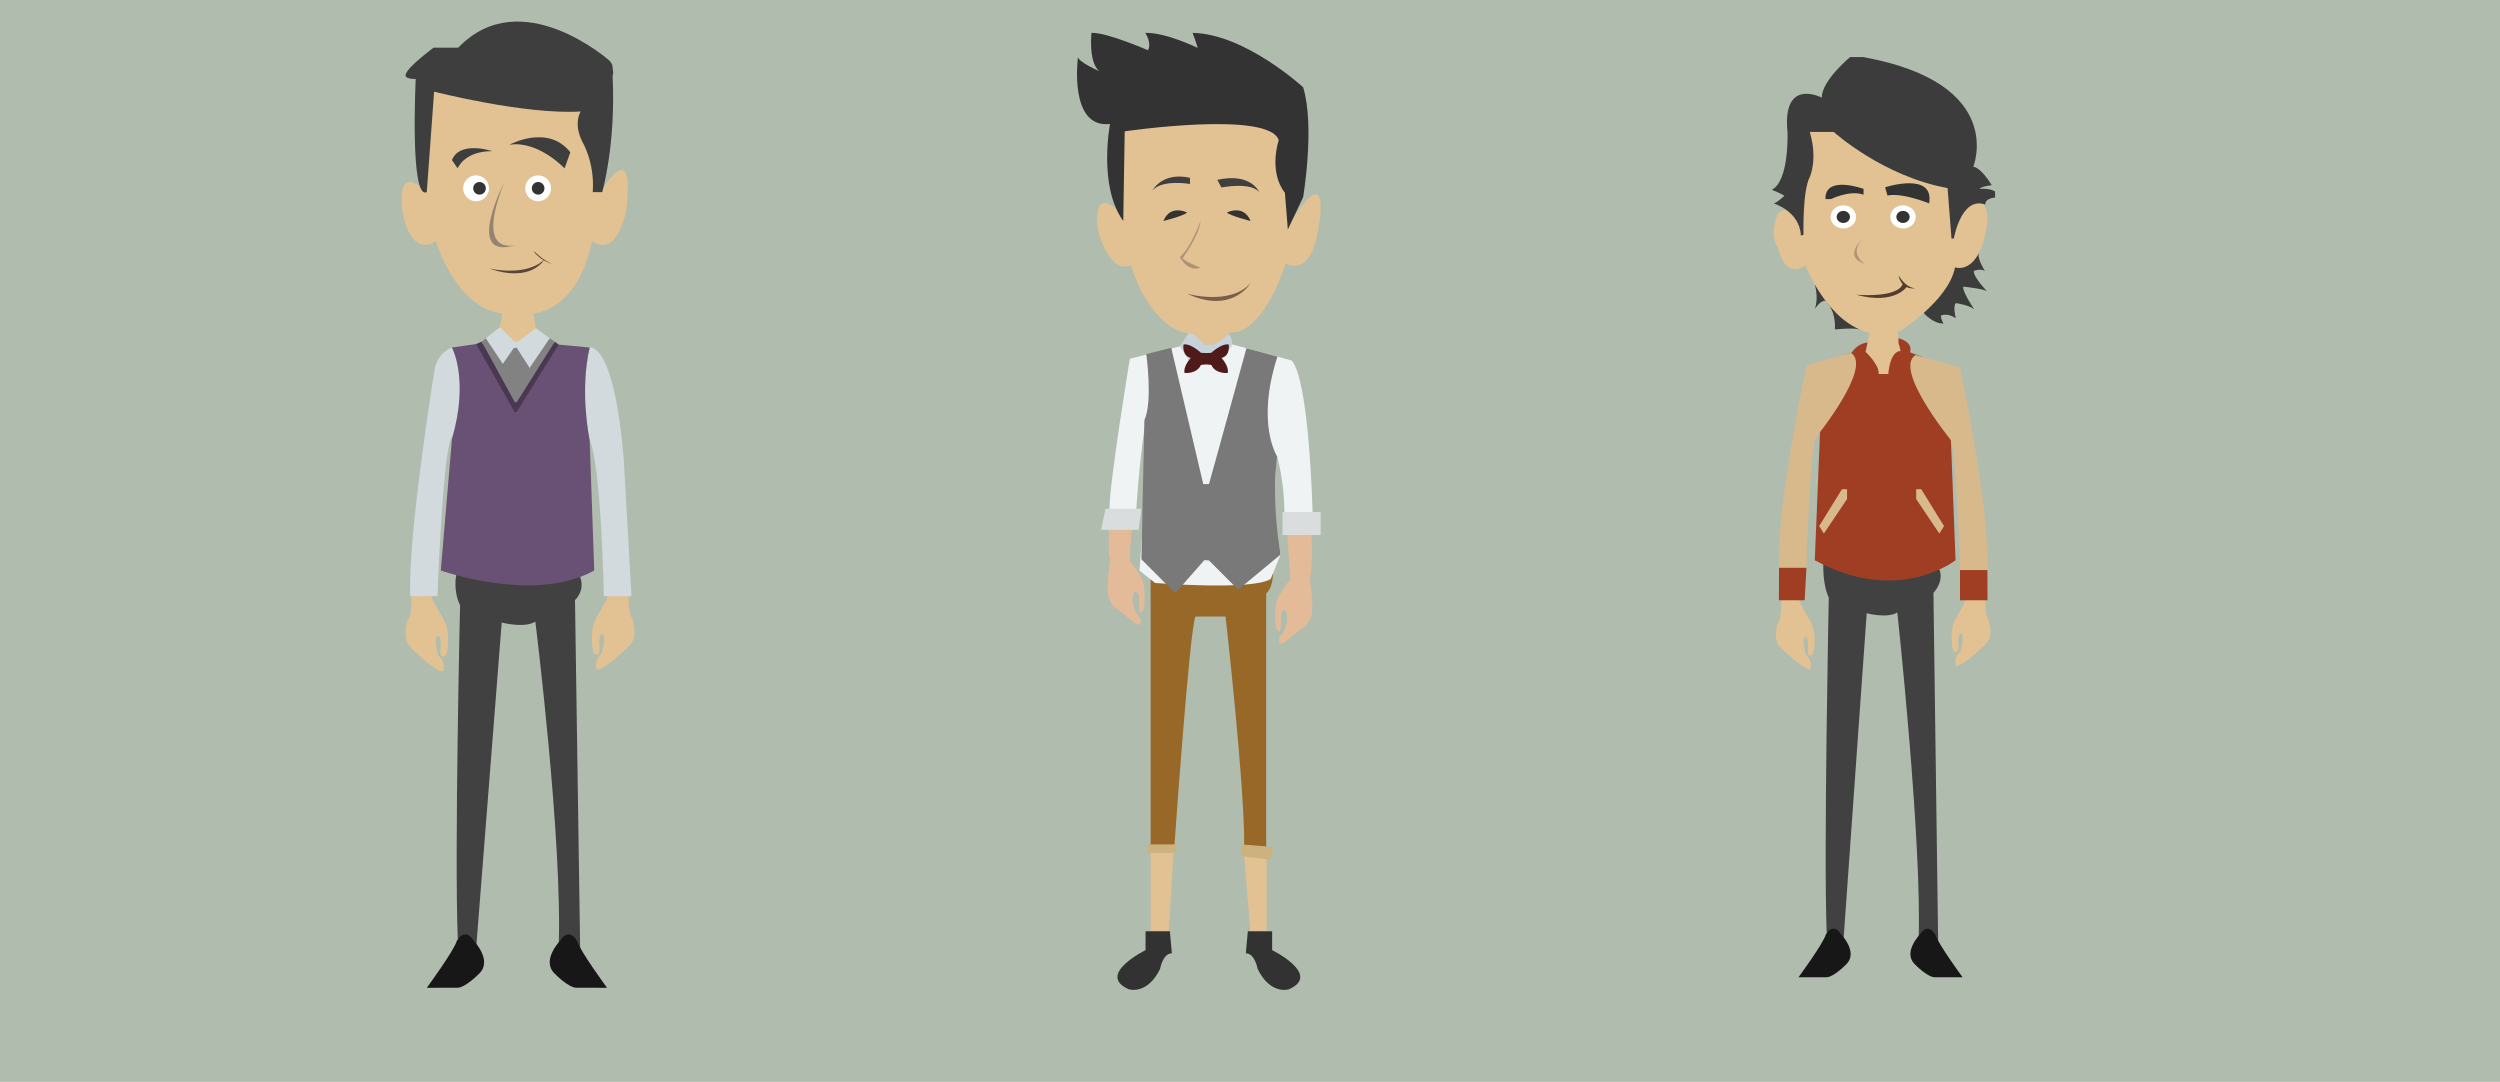 <?xml version="1.0" encoding="utf-8"?>
<!-- Generator: Adobe Illustrator 16.0.0, SVG Export Plug-In . SVG Version: 6.00 Build 0)  -->
<!DOCTYPE svg PUBLIC "-//W3C//DTD SVG 1.1//EN" "http://www.w3.org/Graphics/SVG/1.1/DTD/svg11.dtd">
<svg version="1.1" id="Layer_1" xmlns="http://www.w3.org/2000/svg" xmlns:xlink="http://www.w3.org/1999/xlink" x="0px" y="0px"
	 width="684px" height="296px" viewBox="0 0 684 296" enable-background="new 0 0 684 296" xml:space="preserve">
<rect fill="#B0BCAE" width="684" height="296"/>
<g>
	<path fill="#E2C193" d="M166.048,163.782c0,0,2.162-6.457,6-1.094c0,0-0.302,5.002,0.906,6.436c0,0,1.711,4.455-0.373,7.109
		c0,0-6.819,7.037-9.26,6.967c0,0-1.153-2.011,1.289-4.455c0,0,1.22-3.804,0.357-5.24c0,0-1.288-0.72-0.929,3.803
		c0,0,0.214,3.018-1.655,1.294c0,0-1.501-5.887,0.937-9.909C163.322,168.694,165.578,164.844,166.048,163.782z"/>
	<path fill="#E2C193" d="M121.224,169.222c2.438,4.021,0.937,9.909,0.937,9.909c-1.869,1.723-1.655-1.294-1.655-1.294
		c0.359-4.522-0.929-3.803-0.929-3.803c-0.862,1.437,0.358,5.239,0.358,5.239c2.442,2.445,1.289,4.455,1.289,4.455
		c-2.441,0.07-9.26-6.966-9.26-6.966c-2.084-2.655-0.374-7.11-0.374-7.11c1.208-1.433,0.906-6.435,0.906-6.435
		c3.839-5.364,6.001,1.094,6.001,1.094C118.967,165.373,121.223,169.223,121.224,169.222z"/>
	<path fill="#D3DADD" d="M123.646,95.086c0,0-4.07,1.4-4.778,6.236c0,0-7.431,46-6.605,61.806h7.431c0,0,1.418-40.339,3.953-43.523
		C123.646,119.604,128.66,105.363,123.646,95.086z"/>
	<path fill="#D3DADD" d="M161.33,95.086c0,0,6.605-1.902,9.318,30.416l2.123,37.626h-7.549c0,0-0.708-35.699-3.892-42.737
		C161.33,120.391,158.499,108.901,161.33,95.086z"/>
	<path fill="#414141" d="M124.826,157.363c0,0-0.908,4.23,1.049,8.241c0,0-1.565,67.702-0.629,91.292c0,0,3.887-0.235,5.006,2.831
		l7.017-89.405c0,0,6.133,1.651,9.2-0.235c0,0,7.549,60.39,6.369,89.641c0,0,1.651-3.066,5.897,0l-1.415-95.538
		c0,0,2.831-2.521,1.415-6.333C158.734,157.856,137.625,149.123,124.826,157.363z"/>
	<path fill="#171717" d="M153.238,257.403c0,0-5.229,5.378-1.494,8.963c0,0,3.883,4.032,6.124,3.883l8.214,0.006
		c0,0-7.467-10.162-8.214-12.852C157.869,257.403,155.717,253.454,153.238,257.403z"/>
	<path fill="#171717" d="M124.987,257.403c-0.747,2.689-8.213,12.852-8.213,12.852l8.213-0.006c2.241,0.149,6.124-3.883,6.124-3.883
		c3.735-3.585-1.494-8.963-1.494-8.963C127.139,253.454,124.987,257.403,124.987,257.403z"/>
	<path fill="#695175" d="M123.646,95.086c0,0,4.778,8.634,0,25.147l-3.048,35.856c0,0,25.634,9.122,41.99,0l-1.258-35.699
		c0,0-2.831-13.337,0-25.304l-8.493-0.801l-22.585-0.158L123.646,95.086z"/>
	<polygon fill="#828282" points="132.925,92.555 131.764,93.489 140.84,110.09 141.388,110.09 151.815,93.489 150.4,92.555 	"/>
	<polygon fill="#D3DADD" points="136.744,89.518 132.925,92.555 137.572,99.553 140.492,95.307 141.334,95.071 144.896,100.654 
		150.4,92.555 146.586,89.774 	"/>
	<polygon fill="#493851" points="131.764,93.489 130.251,94.127 140.84,112.763 141.334,112.763 152.837,94.285 151.815,93.489 
		141.388,110.09 140.84,110.09 	"/>
	<g>
		<path fill="#E2C193" d="M146.586,85.631c-0.002,0-3.485-2.326-7.601-0.03"/>
		<path fill="#E2C193" d="M146.017,85.76c0,0,12.09-0.589,15.982-19.874c0,0,6.075,5.484,9.26-7.845c0,0,3.303-20.936-6.429-6.369
			L162.412,25.9c0,0.001-17.928-21.642-44.584-1.532c0,0-3.067,26.106-1.18,28.15c0,0-8.197-8.749-6.546,5.112
			c0,0,1.71,12.974,9.141,8.374c0,0,5.544,18.459,18.165,19.756l-0.663,3.758l4.096,3.971h0.838l4.909-3.715L146.017,85.76z"/>
		<path fill="#3E3E3E" d="M116.766,52.558l2.005-27.482c0,0,24.887,6.369,40.103,5.426c0,0-2.123,3.185,0.472,8.315
			c0,0,3.42,5.604,2.831,13.742h2.595c0,0,3.774-12.974,2.831-31.846c0,0,0.236-0.472,0.151-1.062l-0.23-1.887
			c0,0-0.215-0.531-0.787-1.179c0,0-24.218-21.467-41.36-3.539h-6.763c0,0-6.92,5.111-7.549,7.155c0,0-0.943,1.416,2.674,1.416
			C113.738,21.615,112.087,54.877,116.766,52.558z"/>
		<path fill="#3E3E3E" d="M139.362,39.612c0,0,10.505-5.799,16.681,2.056l-1.574,4.403C154.469,46.07,147.215,38.345,139.362,39.612
			z"/>
		<path fill="#3E3E3E" d="M134.655,41.352c0,0-8.806-2.988-11.009,2.438l1.572,2.281C125.218,46.07,126.95,41.352,134.655,41.352z"
			/>
		<circle fill="#FFFFFF" cx="130.251" cy="51.524" r="3.539"/>
		<circle fill="#333333" cx="131.195" cy="51.524" r="1.73"/>
		<circle fill="#FFFFFF" cx="147.235" cy="51.524" r="3.539"/>
		<circle fill="#333333" cx="147.235" cy="51.524" r="1.73"/>
		<path fill="#938470" d="M138.02,49.794c0,0-11.395,21.989,3.314,17.153C141.334,66.947,129.551,70.858,138.02,49.794z"/>
		<path fill="#594638" d="M133.811,73.435c0,0,10.084,2.477,15.154-2.477C148.965,70.958,145.431,77.563,133.811,73.435z"/>
		<path fill="#594638" d="M146.312,68.894c0,0,2.241,2.359,4.778,3.303c0,0-2.831-0.59-5.014-3.303"/>
	</g>
</g>
<g>
	<path fill="#E4BB98" d="M350.379,121.861l2.707,36.708c-0.787,0.525-3.06,4.285-3.06,4.285c-1.749,2.316-0.919,8.785-0.919,8.785
		c1.748,3.85,1.312-3.496,1.312-3.496c1.05-2.535,1.662-0.176,1.662-0.176c0.786,3.412-2.012,6.383-2.012,6.383
		c-0.788,3.582,2.448,0.523,2.448,0.523l3.586-2.885c2.975-1.748,2.886-4.895,2.886-4.895c0.351-2.537-0.624-8.654-0.624-8.654
		c1.863-6.82-1.404-37.762-1.404-37.762L350.379,121.861z"/>
	<path fill="#E4BB98" d="M307.22,115.533c0,0-5.352,30.942-3.488,37.762c0,0-0.975,6.117-0.625,8.654c0,0-0.088,3.146,2.886,4.895
		l3.585,2.885c0,0,3.236,3.059,2.448-0.525c0,0-2.797-2.969-2.011-6.381c0,0,0.612-2.359,1.662,0.176c0,0-0.437,7.346,1.311,3.496
		c0,0,0.831-6.471-0.918-8.785c0,0-2.273-3.762-3.06-4.285l2.707-36.708L307.22,115.533z"/>
	<path fill="#E2C193" d="M314.819,233.398v21.396h4.973l1.269-21.543C321.061,233.252,316.629,231.965,314.819,233.398z"/>
	<path fill="#E2C193" d="M340.41,234.332l1.66,20.463h4.467v-19.711C346.537,235.084,341.893,233.006,340.41,234.332z"/>
	<path fill="#986828" d="M314.819,158.537v72.73h6.517c0,0,4.118-58.998,5.735-62.584h8.235c0,0,5.25,46.205,5.104,62.527
		l6.018,0.533v-69.443c0,0,1.768-0.988,1.876-5.477C348.304,156.824,326.996,147.31,314.819,158.537z"/>
	<path fill="#F0F3F4" d="M322.801,94.768l-13.669,3.372c0,0-5.588,33.721-5.588,41.221h7.353c0,0,1.618-25.439,3.97-28.454
		l-3.088,45.218l4.264,3.381c0,0,26.689,2.133,31.615-1.102l2.795-6.838l-1.802-7.28c0,0,0.185-18.013,0.772-19.41
		c0,0,1.984,6.985,1.984,15.219l7.721,0.147c0,0-0.883-36.321-5.735-41.615l-16.306-4.412L322.801,94.768z"/>
	<path fill="#C6D3DB" d="M322.801,94.768l2.712-4.067c0,0,1.668,0.262,3.93,3.515h2.813l3.872-2.797c0,0,1.311,0.922,0.87,3.349
		l-3.525,4.191l-1.658-0.938l-2.703,0.22l-2.536,2.316L322.801,94.768z"/>
	<path fill="#4E1B1A" d="M331.41,96.53c0,0,2.793-2.647,4.779-2.279c0,0,0.514,3.088-1.986,3.676c0,0,2.133,2.279,1.691,4.118
		c0,0-3.307,0.368-4.484-2.206l-1.471-0.147v-3.088L331.41,96.53z"/>
	<path fill="#4E1B1A" d="M328.586,96.53c0,0-2.793-2.647-4.779-2.279c0,0-0.514,3.088,1.985,3.676c0,0-2.132,2.279-1.691,4.118
		c0,0,3.308,0.368,4.485-2.206l1.471-0.147v-3.088L328.586,96.53z"/>
	<g>
		<path fill="#E2C193" d="M309.412,72.603c0,0,5.261,18.319,17.163,18.802l2.868,2.812h2.813c0,0,2.904-1.639,4.355-3.299
			c0,0,7.962,2.11,15.201-18.878c0,0,5.971,4.101,8.564-7.539c0,0,4.645-21.833-6.576-4.825l-2.23-27.26l-23.038-2.835
			l-21.291,3.438l-0.905,12.243l-0.182,9.349l1.006,4.323c0,0-8.363-9.971-6.753,4.18C300.408,63.113,303.462,75.176,309.412,72.603
			"/>
		<path fill="#333333" d="M307.321,60.461l0.401-24.527c0,0,39.484-5.79,42.139,2.413c0,0-2.896,8.523,1.688,14.393l0.804,10.053
			l4.181-8.846c0,0,3.296-19.379,0-30.075c0,0-15.923-14.635-30.236-14.876c0,0,1.206,3.217,1.368,4.101
			c0,0-8.685-4.262-14.315-4.101c0,0,1.851,2.815,0.723,4.745c0,0-11.256-4.914-15.438-4.749c0,0-0.884,7.965,2.092,10.459
			c0,0-5.711-2.493-5.79-3.86c0,0-2.654,19.62,8.763,18.333C303.703,33.924,300.408,50.972,307.321,60.461z"/>
		<path fill="#403E3E" d="M325.576,50.329c0,0-7.72-1.327-10.253,1.81c0,0,2.533-5.187,10.253-3.499V50.329z"/>
		<path fill="#403E3E" d="M333.053,49.203l1.119,2.091c0,0,8.061-1.608,10.352,1.287C344.523,52.581,342.363,47.151,333.053,49.203z
			"/>
		<path fill="#AA9376" d="M328.47,60.461c0,0-2.834,7.679-5.669,9.85c0,0,2.05,4.222,5.669,2.936c0,0-4.458-1.715-4.904-2.613
			C323.566,70.634,328.108,64.441,328.47,60.461z"/>
		<path fill="#333333" d="M335.676,58.16c0,0,4.551-2.394,6.48,2.301C342.156,60.461,336.792,59.125,335.676,58.16z"/>
		<path fill="#333333" d="M324.788,58.16c0,0-4.553-2.394-6.483,2.301C318.305,60.461,323.669,59.125,324.788,58.16z"/>
		<path fill="#785F4C" d="M324.788,80.353c0,0,11.819,3.377,17.368-2.894C342.156,77.459,337.09,86.144,324.788,80.353z"/>
	</g>
	<path fill="#797979" d="M320.455,95.172l-6.838,1.691c0,0,1.838,13.087-0.515,18.087l-0.809,38.087l9.264,9.264l7.941-9.043
		l1.268,0.072l7.996,8.014l11.617-9.631c0,0-2.646-13.823-0.955-26.836c0,0-5.871-8.992,0.085-27.3l-8.487-2.296
		c0,0-10.09,36.801-10.256,37.168h-1.562L320.455,95.172z"/>
	<polygon fill="#D9DDDD" points="302.478,139.213 312.293,139.213 311.521,144.949 301.265,144.949 	"/>
	<rect x="350.894" y="140.096" fill="#D9DDDD" width="10.437" height="6.287"/>
	<polygon fill="#CCB27F" points="313.947,231.027 321.999,231.027 321.723,233.398 313.947,233.398 	"/>
	<polygon fill="#CCB27F" points="339.534,231.027 348.304,231.744 347.641,235.219 339.534,234.227 	"/>
	<path fill="#323232" d="M341.406,254.795h6.652v5.162c0,0,13.678,6.73,4.561,10.719c0,0-5.001,1.633-8.53-5.572
		c0,0-0.735-4.281-3.234-4.281L341.406,254.795z"/>
	<path fill="#323232" d="M320.075,254.795h-6.653v5.162c0,0-13.676,6.73-4.56,10.719c0,0,5.001,1.633,8.53-5.572
		c0,0,0.735-4.281,3.235-4.281L320.075,254.795z"/>
</g>
<g>
	<path fill="#414141" d="M498.874,154.107c0,0-0.305,5.729,1.479,9.381c0,0-1.426,70.249-0.574,91.732c0,0,3.54-0.215,4.56,2.577
		l6.39-90.013c0,0,5.586,1.503,8.379-0.215c0,0,6.874,63.589,5.8,90.228c0,0,1.504-2.792,5.371,0l-1.289-95.599
		c0,0,2.938-2.914,1.649-6.385C530.638,155.814,510.529,146.604,498.874,154.107z"/>
	<path fill="#171717" d="M525.272,255.682c0,0-4.762,4.897-1.361,8.162c0,0,3.536,3.672,5.577,3.536l7.48,0.005
		c0,0-6.801-9.254-7.48-11.703C529.488,255.682,527.529,252.085,525.272,255.682z"/>
	<path fill="#171717" d="M499.544,255.682c-0.68,2.449-7.479,11.703-7.479,11.703l7.479-0.005c2.041,0.136,5.577-3.536,5.577-3.536
		c3.401-3.265-1.36-8.162-1.36-8.162C501.503,252.085,499.544,255.682,499.544,255.682z"/>
	<path fill="#E2C193" d="M537.699,164.492c0,0,1.969-5.882,5.465-0.997c0,0-0.274,4.555,0.826,5.86c0,0,1.558,4.057-0.341,6.476
		c0,0-6.21,6.407-8.432,6.344c0,0-1.051-1.831,1.173-4.059c0,0,1.111-3.462,0.325-4.771c0,0-1.173-0.654-0.846,3.465
		c0,0,0.195,2.747-1.507,1.178c0,0-1.366-5.362,0.854-9.024C535.218,168.965,537.271,165.459,537.699,164.492z"/>
	<path fill="#E2C193" d="M495.253,169.895c2.22,3.662,0.854,9.024,0.854,9.024c-1.701,1.569-1.507-1.179-1.507-1.179
		c0.327-4.118-0.846-3.464-0.846-3.464c-0.786,1.31,0.325,4.771,0.325,4.771c2.224,2.228,1.174,4.059,1.174,4.059
		c-2.223,0.063-8.433-6.344-8.433-6.344c-1.898-2.419-0.341-6.476-0.341-6.476c1.102-1.306,0.826-5.86,0.826-5.86
		c3.496-4.885,5.465,0.996,5.465,0.996C493.198,166.39,495.253,169.896,495.253,169.895z"/>
	<path fill="#3C3C3C" d="M526.317,85.632c0,0,2.562,2.988,5.462,2.881c0,0-0.645-0.752-0.752-2.148c0,0,1.611-0.945,4.082,0.709
		c0,0-0.859-3.287,0-4.146c0,0,4.511,0.644,5.263,2.041c0,0-3.544-5.156-3.222-6.552c0,0,6.223,0.645,6.603,1.396
		c0,0-4.025-4.189-3.703-5.693c0,0,1.826-0.752,3.008,0c0,0-2.242-3.527-1.622-4.896C541.436,69.223,530.953,68.358,526.317,85.632z
		"/>
	<path fill="#3C3C3C" d="M496.522,77.831c0,0,1.156,3.593,0,6.708c0,0,1.521-2.394,2.922-2.271c0,0,2.903,2.378,2.581,7.857
		c0,0,5.392-0.51,6.81,0.023C508.835,90.148,504.445,75.743,496.522,77.831z"/>
	<path fill="#E2C193" d="M493.97,72.616c0,0,5.979,15.755,17.508,18.404h7.734c0,0,13.91-8.575,15.683-17.867
		c0,0,6.391,2.363,8.593-10.688c0,0,1.719-7.841-3.599-7.841c0,0-3.92-31.848-28.572-27.874c0,0-12.782,0.591-18.26,9.077
		c0,0-4.512,15.844-0.806,24.115c0,0-3.545-4.297-5.801-1.504c0,0-2.632,5.532,0,9.345C486.45,67.782,488.169,76.697,493.97,72.616z
		"/>
	<path fill="#3C3C3C" d="M493.433,64.237c0,0-0.322-11.923,1.719-15.79c0,0,2.255-4.833,0-12.353h6.552
		c0,0,13.427,12.138,31.15,15.36l1.074,13.803h0.645c0,0,1.987-11.654,8.593-9.292c0,0-0.215-1.665,2.686-1.933v-1.611
		c0,0-1.021-0.967-4.243-0.752c0,0,0.322-0.645,3.33-0.994c0,0-2.739-4.699-5.049-5.075c0,0,9.329-22.825-30.129-29.986h-3.58
		c0,0-7.806,6.445-7.734,11.099c0,0-10.957-5.729-9.381,9.524c0,0,0.503,13.247-4.296,15.682c0,0,2.363,0.931,3.438,1.647
		c0,0-2.077,2.004-2.937,2.076c0,0,7.161,2.148,7.448,8.808L493.433,64.237z"/>
	<path fill="#333333" d="M515.774,51.24c0,0,13.534-4.404,12.03,4.404c0,0-7.304-3.007-11.386-2.148L515.774,51.24z"/>
	<path fill="#333333" d="M509.866,51.67c0,0-10.634-3.867-10.419,2.792h1.504c0,0,5.264-2.578,8.915-1.181V51.67z"/>
	<ellipse fill="#FFFFFF" cx="520.662" cy="59.35" rx="3.491" ry="3.168"/>
	<ellipse fill="#333333" cx="520.662" cy="59.35" rx="1.821" ry="1.652"/>
	<ellipse fill="#FFFFFF" cx="504.335" cy="59.35" rx="3.491" ry="3.168"/>
	<ellipse fill="#333333" cx="504.335" cy="59.35" rx="1.821" ry="1.652"/>
	<path fill="#B29777" d="M509.866,65.258c0,0-6.193,4.852,0.537,7C510.403,72.258,505.392,69.5,509.866,65.258z"/>
	<path fill="#513D2D" d="M507.826,80.636c0,0,11.852,1.074,12.836-3.223l1.187,0.859C521.849,78.273,518.639,83.572,507.826,80.636z
		"/>
	<path fill="#513D2D" d="M519.427,75.337c0,0,0.609,4.131,4.727,3.509C524.153,78.846,521.79,79.168,519.427,75.337z"/>
	<path fill="#E2C193" d="M511.478,91.02c0,0-0.859,4.798-1.074,5.335v6.337h10.259l-0.698-6.337l-0.752-5.335
		C519.212,91.02,515.989,88.908,511.478,91.02z"/>
	<path fill="#A03E24" d="M510.977,93.719c0,0-0.144,0.739-0.573,2.528c0,0,3.867,3.581,3.581,6.087h2.65c0,0,0.357-6.23,3.365-6.302
		c0,0-0.267-1.317-0.573-2.148v-1.34c0,0,4.082,0.902,3.151,3.842l10.92,4.157l0.269,19.818l1.269,32.923c0,0-15.767,12.46-38.513,0
		l1.313-32.01l0.752-22.235l8.057-2.578C506.645,96.462,508.095,93.964,510.977,93.719z"/>
	<path fill="#D8B98C" d="M533.605,120.2c0,0-15.629-19.227-9.52-23.054c0,0-4.283-1.222,12.098,3.343c0,0,8.264,37.971,7.569,55.479
		h-7.497C536.256,155.969,535.252,122.241,533.605,120.2z"/>
	<path fill="#D8B98C" d="M496.89,119.589c0,0,15.629-19.228,9.52-23.054c0,0,4.283-1.222-12.098,3.343c0,0-8.264,37.971-7.569,55.48
		h7.497C494.239,155.358,495.243,121.629,496.89,119.589z"/>
	<polygon fill="#A03E24" points="536.256,155.969 536.256,164.24 543.794,164.24 543.753,155.969 	"/>
	<polygon fill="#A03E24" points="486.742,155.358 494.239,155.358 493.755,164.24 486.701,164.24 	"/>
	<polygon fill="#D8B98C" points="524.261,136.527 524.261,133.842 525.656,133.842 531.887,143.938 530.598,145.979 	"/>
	<polygon fill="#D8B98C" points="505.355,136.527 505.355,133.842 503.959,133.842 497.729,143.938 499.018,145.979 	"/>
</g>
</svg>
